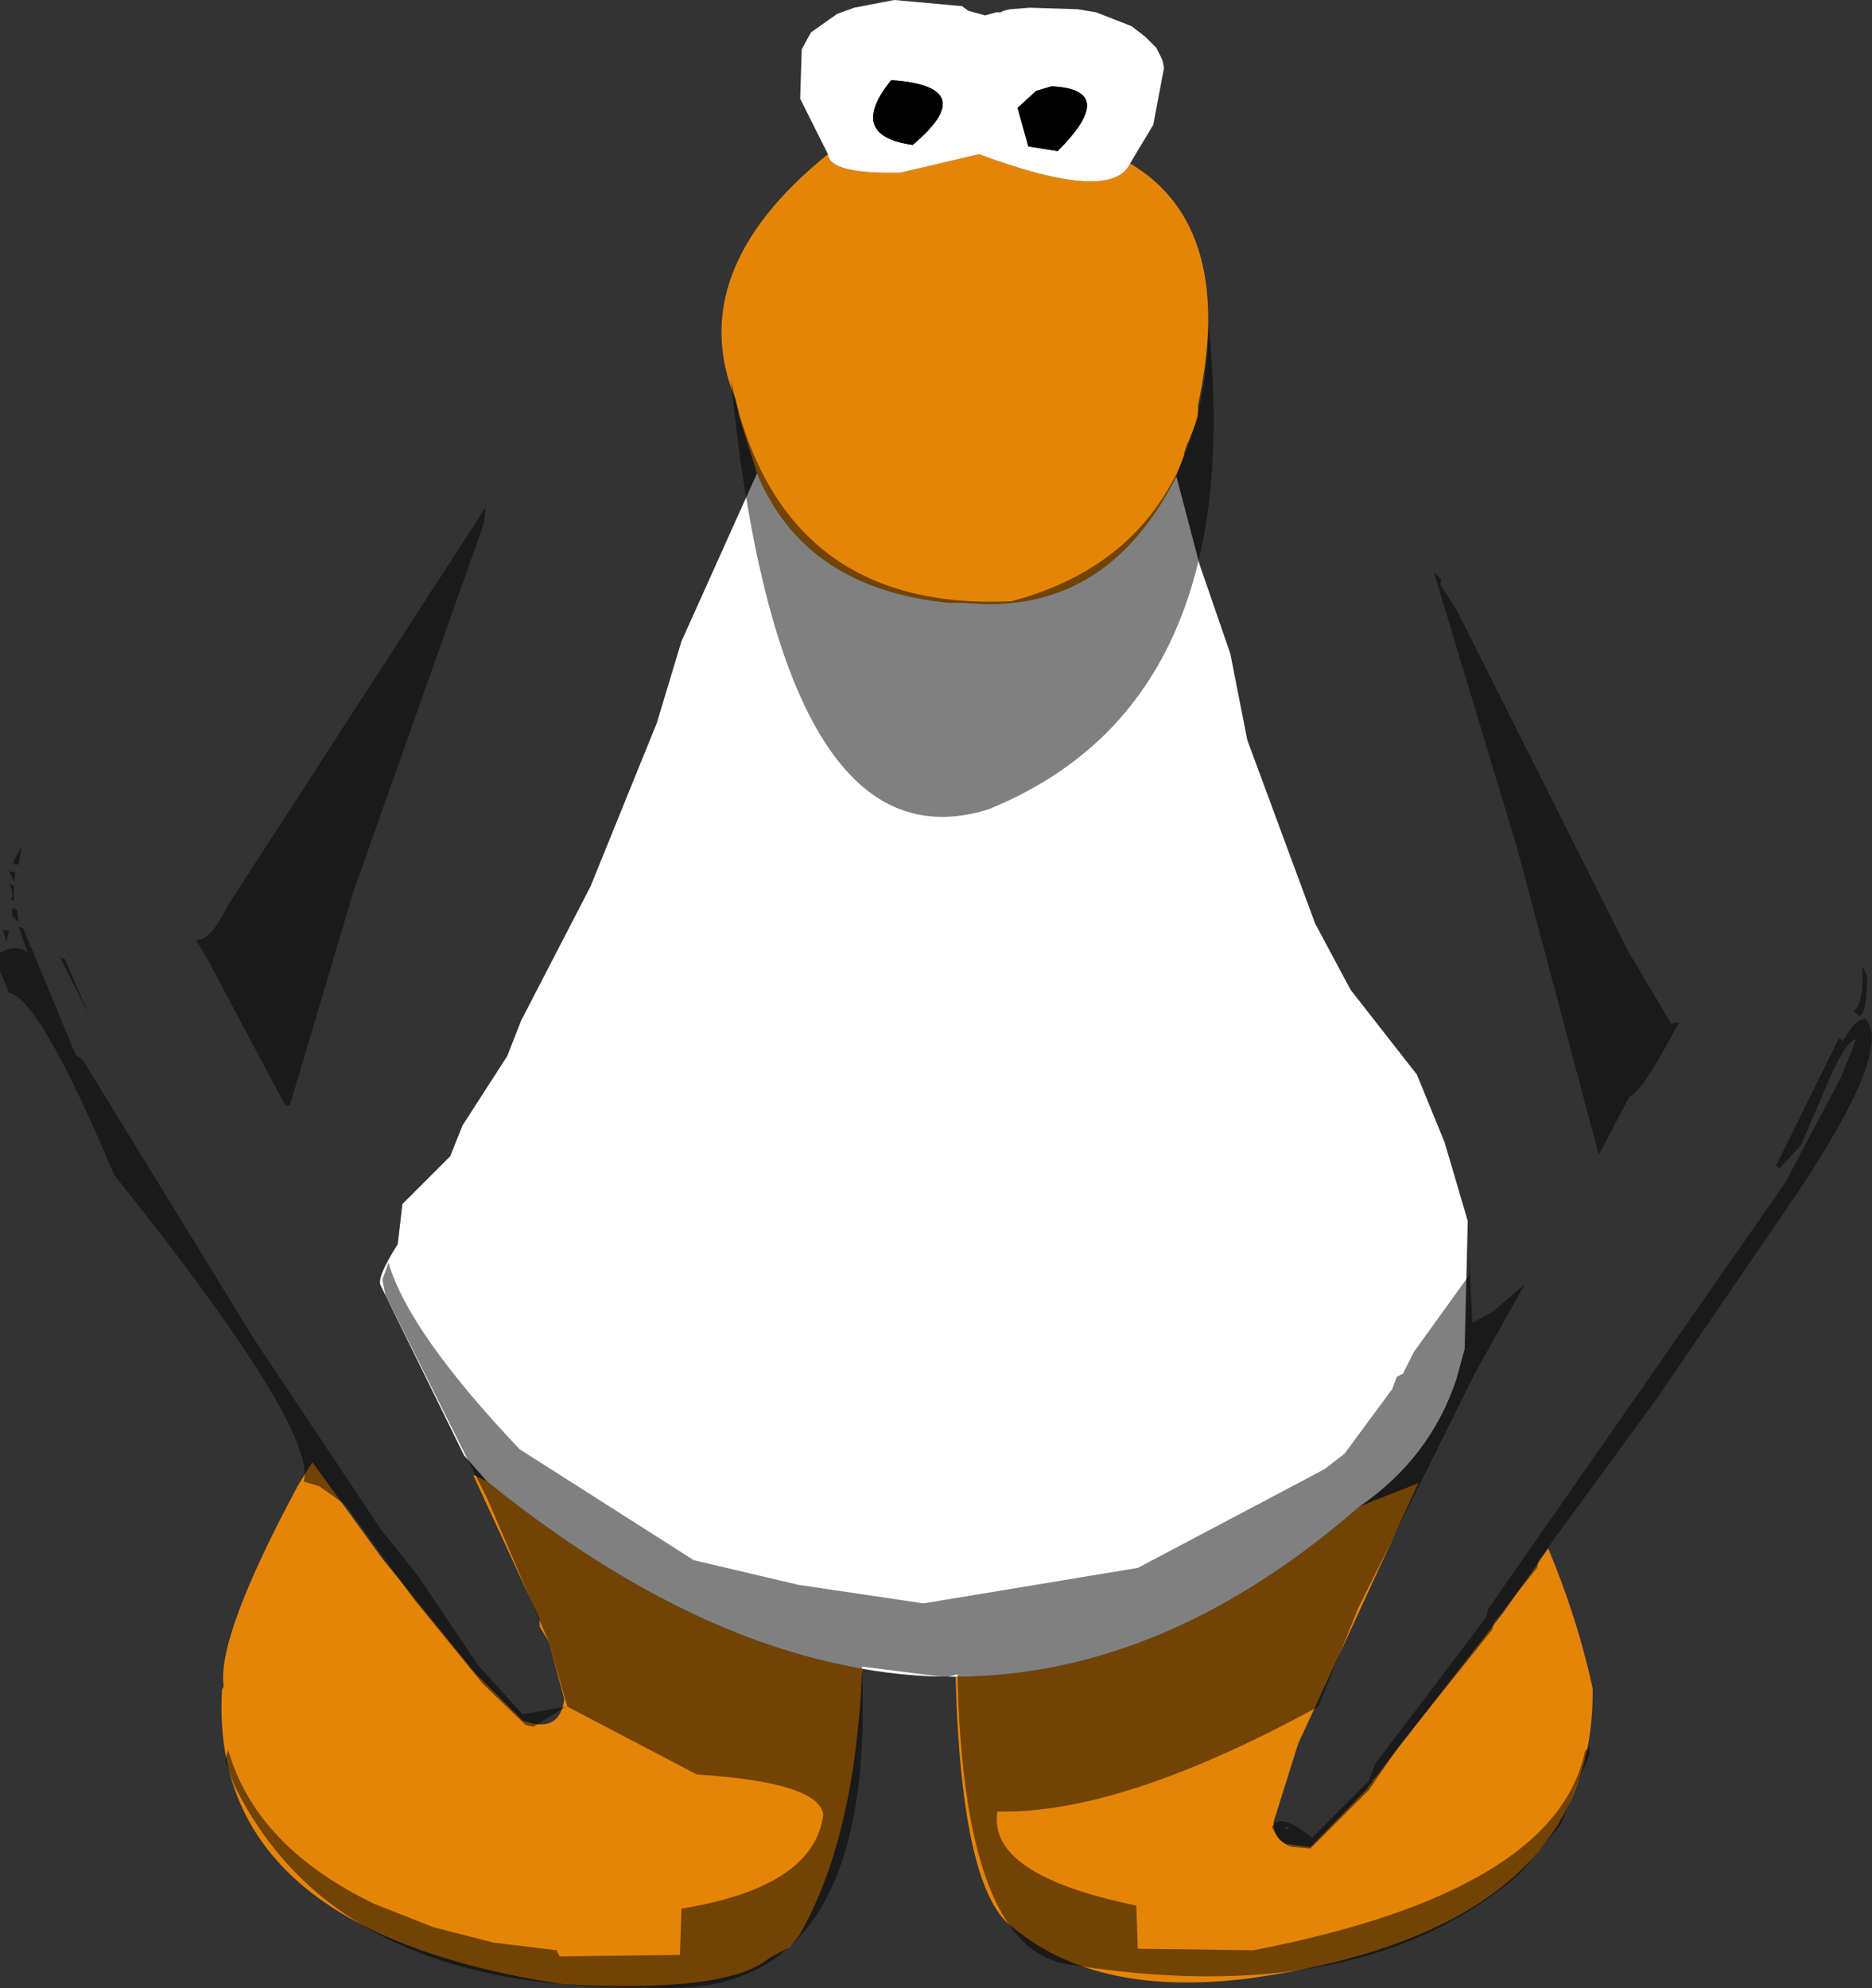 <?xml version="1.0" encoding="UTF-8" standalone="no"?>
<svg xmlns:ffdec="https://www.free-decompiler.com/flash" xmlns:xlink="http://www.w3.org/1999/xlink" ffdec:objectType="shape" height="322.4px" width="303.55px" xmlns="http://www.w3.org/2000/svg">
  <rect width="100%" height="100%" fill="#333333" stroke="none"/>
  <g transform="matrix(1.0, 0.0, 0.0, 1.0, 147.75, 119.75)">
    <path d="M35.5 -93.25 Q52.75 -83.0 46.5 -54.0 L46.5 -52.0 45.0 -48.25 44.75 -47.75 44.25 -46.25 44.25 -46.0 43.0 -42.5 Q31.5 -19.75 8.75 -22.0 L6.25 -22.0 Q-17.25 -24.25 -25.0 -43.0 L-28.0 -52.5 -28.0 -53.0 -28.5 -55.0 Q-37.0 -75.75 -13.5 -94.75 -13.25 -91.5 -1.75 -91.75 L11.0 -94.75 Q32.5 -86.75 35.5 -93.25 M72.75 124.5 L82.25 120.75 62.75 163.0 58.75 175.75 Q58.75 178.25 60.75 179.25 L64.75 179.75 73.75 170.5 74.5 169.5 74.75 169.25 74.75 169.0 75.25 168.5 96.0 141.75 103.3 131.35 Q108.0 142.55 110.5 154.0 111.0 193.0 55.25 201.0 30.5 204.25 16.75 193.0 8.15 187.35 7.2 152.15 41.15 152.05 72.75 124.5 M-7.95 150.85 Q-9.05 178.45 -18.25 194.25 L-19.75 196.0 -23.0 197.75 Q-29.75 203.5 -56.5 202.0 -114.0 193.25 -111.75 154.25 L-111.5 153.75 -111.5 153.5 Q-112.5 145.5 -99.5 121.25 L-97.1 117.35 -85.75 133.0 -70.75 151.5 -63.0 159.25 Q-57.0 161.5 -56.25 155.75 L-58.75 146.5 -60.25 144.0 -60.25 142.75 -71.0 119.5 -70.75 119.5 -68.75 120.5 Q-37.5 145.75 -7.95 150.85" fill="#e58508" fill-rule="evenodd" stroke="none"/>
    <path d="M-13.5 -94.75 L-18.0 -103.75 -17.75 -111.75 -16.25 -114.5 -12.0 -117.5 -9.25 -118.5 -2.75 -119.75 8.25 -118.75 9.25 -118.0 12.0 -117.25 13.75 -117.75 14.5 -117.75 15.0 -118.0 16.0 -118.25 19.25 -118.5 27.0 -118.25 30.0 -117.75 35.75 -115.5 38.0 -113.75 39.75 -112.0 40.75 -110.0 41.0 -108.75 39.25 -99.5 35.5 -93.25 Q32.5 -86.75 11.0 -94.75 L-1.75 -91.75 Q-13.25 -91.5 -13.5 -94.75 M43.0 -42.5 L46.75 -28.25 51.75 -13.75 54.5 0.25 65.5 30.0 71.25 40.75 82.0 54.5 86.5 65.5 90.25 78.25 89.75 99.0 88.35 104.1 Q84.05 116.75 72.75 124.5 41.15 152.05 7.2 152.15 -0.3 152.2 -7.95 150.85 -37.5 145.75 -68.75 120.5 L-72.5 116.25 -86.0 88.75 Q-86.75 87.5 -83.25 82.0 L-82.5 75.5 -74.75 67.75 -72.75 62.75 -65.5 51.5 -63.25 45.75 -52.0 24.0 -41.25 -2.5 -37.25 -15.75 -25.0 -43.0 Q-17.25 -24.25 6.25 -22.0 L8.75 -22.0 Q31.5 -19.75 43.0 -42.5 M22.75 -105.75 L20.25 -105.0 17.25 -102.25 19.0 -96.0 23.75 -95.25 Q33.75 -105.25 22.75 -105.75 M-3.25 -106.75 Q-10.5 -97.75 0.25 -96.25 11.5 -105.75 -3.25 -106.75" fill="#ffffff" fill-rule="evenodd" stroke="none"/>
    <path d="M22.75 -105.75 Q33.75 -105.25 23.75 -95.25 L19.0 -96.0 17.25 -102.25 20.25 -105.0 22.75 -105.75 M-3.25 -106.75 Q11.5 -105.75 0.25 -96.25 -10.5 -97.75 -3.25 -106.75" fill="#000000" fill-rule="evenodd" stroke="none"/>
    <path d="M48.25 -66.75 Q54.5 -5.5 12.5 11.5 -21.25 22.0 -29.25 -58.25 -21.5 -20.5 16.25 -22.25 47.25 -30.5 48.25 -66.75 M86.0 -25.75 L85.75 -25.0 88.5 -20.75 116.25 34.5 123.25 46.25 124.5 46.0 Q118.5 57.5 116.5 58.0 L111.5 67.5 98.25 17.75 84.75 -27.0 86.0 -25.75 M151.0 49.0 L150.55 50.0 Q153.0 45.35 154.75 45.5 159.25 50.25 144.0 73.25 L120.75 107.25 101.75 133.25 101.5 134.5 94.5 143.25 94.25 144.5 79.0 163.5 74.25 170.5 64.75 180.0 61.75 179.75 Q59.75 179.25 58.5 176.5 59.75 174.0 65.0 178.25 L74.25 169.0 75.25 166.25 93.25 142.5 93.5 141.25 141.75 72.0 150.75 55.0 153.25 48.75 Q151.25 49.0 147.5 58.5 L144.25 66.0 140.75 69.75 140.25 69.25 150.5 48.5 151.0 49.0 M152.75 44.25 Q154.5 43.25 154.25 37.0 L155.0 38.5 Q155.0 44.5 153.75 45.0 L152.75 44.25 M99.5 88.5 L91.5 102.75 72.5 141.0 66.0 157.0 Q34.0 174.5 14.0 174.0 12.25 184.25 36.5 189.25 L36.75 196.25 55.5 196.5 Q104.5 187.0 109.25 164.25 L110.0 163.5 110.0 164.75 105.25 176.25 98.75 184.0 Q73.0 206.5 25.25 198.75 8.5 196.0 7.5 151.75 L5.75 152.25 -8.0 150.5 Q-5.5 205.5 -43.0 202.5 -93.25 203.25 -109.75 169.75 L-111.25 165.75 -110.75 164.0 Q-106.25 179.75 -87.0 189.0 L-77.5 192.75 -67.75 195.25 -57.5 196.5 -57.0 197.5 -37.5 197.25 -37.25 189.75 Q-15.75 186.25 -14.25 174.5 -15.0 169.25 -34.75 168.0 L-55.75 157.0 -58.75 146.5 -68.75 123.25 -85.25 90.25 -85.75 87.75 -84.75 85.0 Q-81.5 96.25 -63.5 115.25 L-35.25 133.25 -18.25 137.25 2.0 140.25 36.75 134.5 67.0 118.5 70.25 116.0 78.0 105.5 78.75 103.5 79.75 103.0 81.5 99.5 90.5 87.0 90.5 84.5 91.0 94.75 94.25 93.0 99.5 88.5 M61.0 177.0 L61.25 176.5 60.5 176.5 61.0 177.0 M-69.25 -35.0 L-90.5 25.0 -100.75 59.5 -101.5 59.5 -114.25 35.5 -115.95 32.7 Q-113.6 32.8 -110.75 27.0 L-69.0 -37.5 -69.25 -35.0 M-144.75 20.5 L-145.75 20.25 -144.25 17.5 -144.75 20.5 M-145.25 21.75 L-145.5 23.25 -146.25 21.5 -145.25 21.75 M-145.5 24.0 L-145.5 26.5 Q-145.7 26.0 -146.1 26.2 -145.3 25.6 -146.25 23.5 L-145.5 24.0 M-145.75 28.75 L-145.75 27.5 -145.0 27.75 -144.75 29.75 -145.75 28.75 M-144.0 30.75 L-135.5 51.25 -134.25 52.25 -106.5 97.5 -86.0 128.25 -80.0 135.75 -70.25 150.25 -63.0 158.25 -56.0 157.0 -61.25 160.25 -62.5 160.0 -69.5 153.25 -80.5 139.75 -91.75 124.25 -96.0 121.25 -98.5 120.5 Q-96.25 112.0 -129.25 70.75 -141.25 42.25 -146.25 41.25 L-147.75 37.75 -147.75 34.75 Q-145.0 33.25 -143.25 34.75 L-144.75 30.5 -144.0 30.75 M-146.75 33.0 L-147.25 31.0 -146.25 31.25 -146.75 33.0 M-138.0 35.5 L-137.25 35.75 -133.25 45.0 -138.0 35.5" fill="#000000" fill-opacity="0.498" fill-rule="evenodd" stroke="none"/>
  </g>
</svg>
